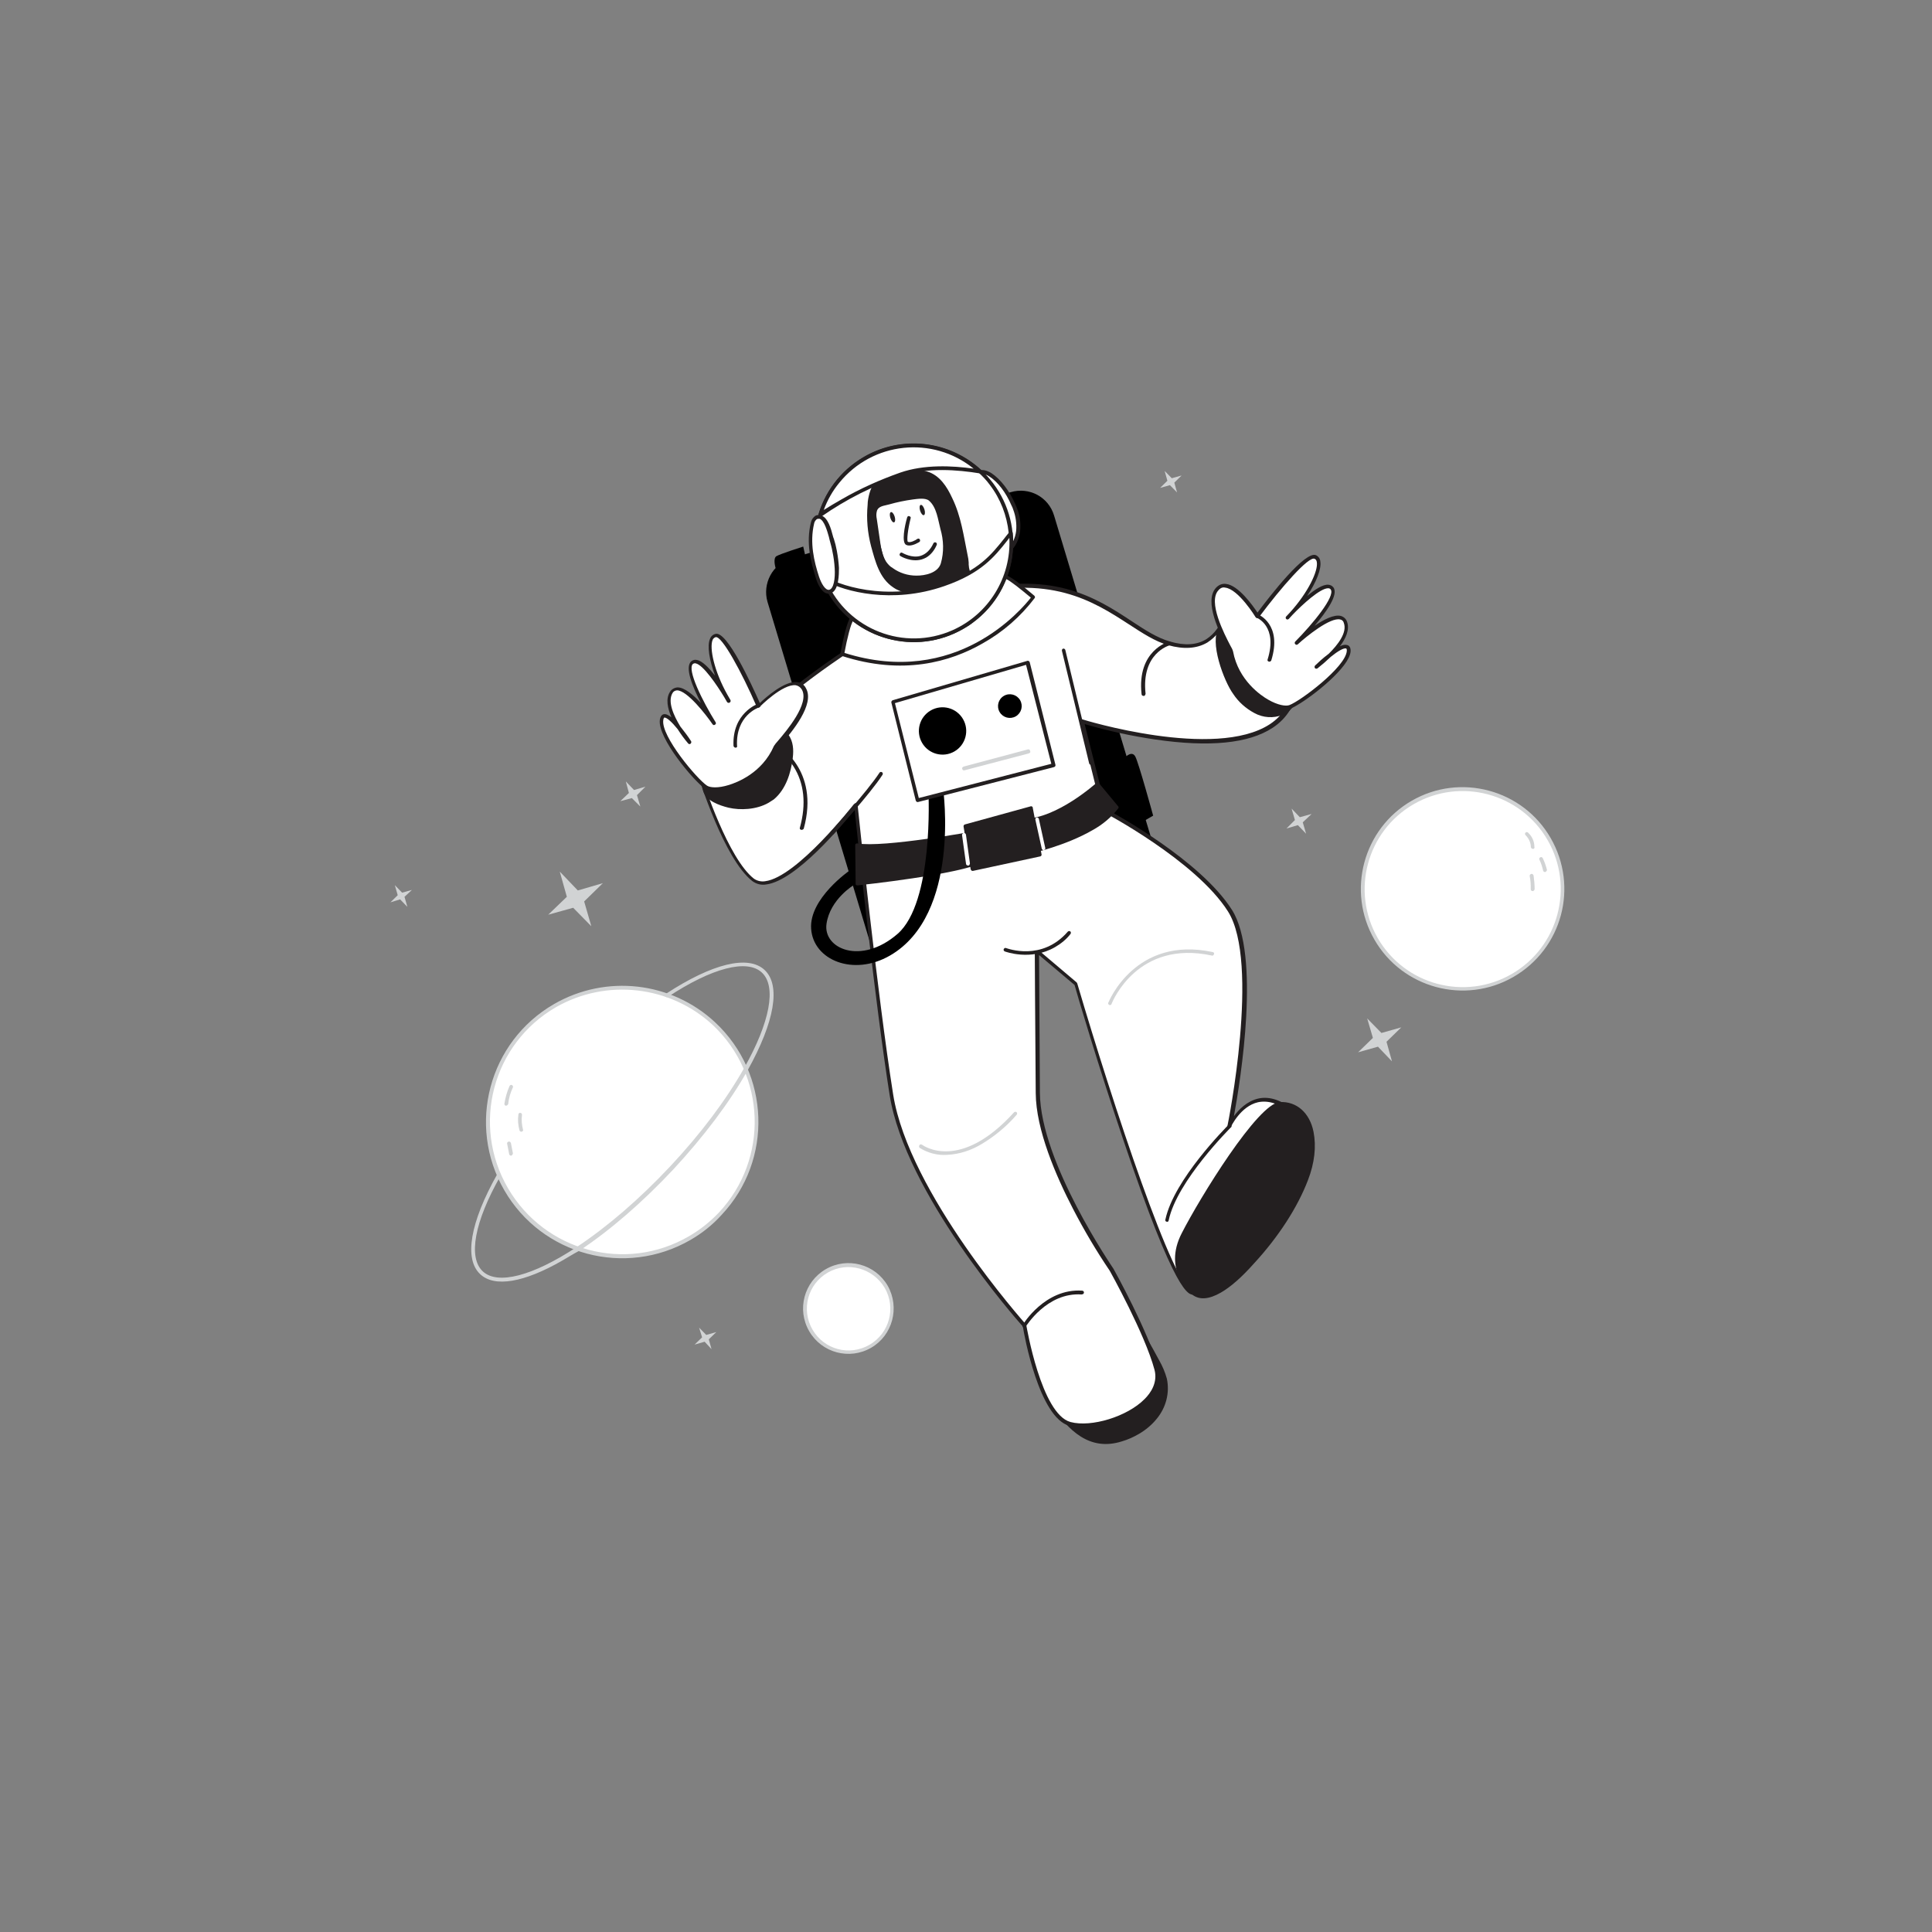<svg width="325" height="325" viewBox="0 0 325 325" fill="none" xmlns="http://www.w3.org/2000/svg">
<rect x="0" y="0" width="325" height="325" fill="#808080" stroke="none"/>
<g clip-path="url(#clip0_33_682)">
<path d="M174.537 230.37L174.55 230.582C174.841 232.603 176.009 234.72 177.192 236.391C180.026 240.446 183.375 243.877 188.688 242.178C190.919 241.491 192.883 240.248 194.369 238.46C195.854 236.672 196.455 234.3 195.998 231.991C195.699 230.905 195.277 229.89 194.708 228.905C193.416 226.476 192.041 224.095 190.585 221.762C190.223 221.04 189.697 220.414 189.071 219.899C187.98 219.051 186.404 218.976 185.071 219.417C183.762 219.899 182.554 220.651 181.53 221.626C179.691 223.18 177.964 224.834 176.437 226.646C175.443 227.768 174.425 228.848 174.537 230.37Z" fill="#231F20"/>
<path d="M191.541 241.241C190.679 241.739 189.77 242.155 188.789 242.447C183.206 244.248 179.668 240.489 176.946 236.532C175.366 234.27 174.528 232.345 174.232 230.601C174.25 230.536 174.202 230.454 174.22 230.389C174.083 228.826 175.078 227.704 176.031 226.606L176.172 226.471C177.739 224.635 179.466 222.981 181.305 221.427C182.371 220.428 183.602 219.717 184.952 219.212C186.385 218.658 187.991 218.881 189.253 219.739C189.902 220.295 190.428 220.922 190.854 221.661C192.311 223.994 193.686 226.375 194.978 228.803C195.547 229.788 195.993 230.845 196.291 231.931C196.796 234.322 196.137 236.782 194.593 238.659C193.763 239.685 192.732 240.554 191.541 241.241ZM174.854 230.351L174.867 230.562C175.092 232.184 175.947 234.044 177.479 236.224C180.242 240.157 183.462 243.553 188.628 241.884C190.777 241.245 192.741 240.001 194.185 238.237C195.612 236.538 196.196 234.23 195.745 232.028C195.47 230.982 195.048 229.967 194.462 229.047C193.193 226.659 191.754 224.261 190.362 221.945C189.983 221.288 189.521 220.679 188.92 220.205C187.793 219.487 186.446 219.334 185.178 219.793C183.934 220.292 182.744 220.979 181.76 221.93C179.921 223.485 178.194 225.139 176.644 226.909L176.504 227.045C175.608 228.055 174.754 229.04 174.854 230.351Z" fill="#231F20"/>
<path d="M133.051 93.955L170.012 82.796C173.141 81.865 176.388 83.602 177.319 86.732L194.375 143.385C195.306 146.515 193.568 149.762 190.439 150.693L153.478 161.852C150.349 162.783 147.101 161.046 146.17 157.916L129.115 101.263C128.208 98.174 129.963 94.862 133.051 93.955Z" fill="black"/>
<path d="M117.614 130.07C117.614 130.07 121.993 144.29 126.736 147.955C131.479 151.62 144.012 135.408 144.012 135.408C144.012 135.408 147.305 167.277 150.021 184.209C152.736 201.141 172.417 223.001 172.417 223.001C172.417 223.001 174.919 238.141 180.058 239.552C185.196 240.964 196.183 236.482 194.562 230.357C192.941 224.232 187.062 213.67 187.062 213.67C187.062 213.67 174.736 195.828 174.636 183.9C174.536 171.971 174.477 160.019 174.477 160.019L181.01 165.551C181.01 165.551 196.382 217.867 200.819 217.495C205.256 217.122 224.533 192.967 217.599 187.118C210.664 181.27 206.95 189.435 206.95 189.435C206.95 189.435 212.566 162.001 207.006 153.224C201.446 144.448 185.736 136.387 185.736 136.387L182.013 121.405C182.013 121.405 216.231 132.135 217.985 115.36L206.074 103.736C206.074 103.736 204.594 110.557 196.729 108.311C188.864 106.065 182.498 94.47 161.817 100.171C141.135 105.872 117.614 130.07 117.614 130.07Z" fill="white"/>
<path d="M190.38 237.807C187.137 239.68 182.755 240.622 179.906 239.859C174.791 238.488 172.277 224.559 172.065 223.149C170.836 221.779 152.281 200.637 149.662 184.252C147.237 168.959 144.273 141.169 143.763 136.209C141.728 138.752 133.904 148.141 128.909 148.78C128.069 148.937 127.227 148.711 126.561 148.22C121.794 144.514 117.529 130.775 117.344 130.171C117.297 130.089 117.331 129.959 117.431 129.847C117.671 129.599 141.233 105.377 161.75 99.771C176.812 95.618 184.348 100.517 190.362 104.488C192.662 106.007 194.673 107.309 196.833 107.922C199.276 108.646 201.327 108.502 202.905 107.537C204.335 106.601 205.334 105.203 205.768 103.585C205.803 103.455 205.861 103.367 205.967 103.36C206.073 103.354 206.178 103.348 206.291 103.447L218.201 115.07C218.248 115.153 218.296 115.235 218.302 115.34C218.115 118.24 216.51 120.863 214.077 122.432C210.073 125.072 203.444 125.725 194.361 124.401C190.354 123.813 186.353 122.949 182.461 121.803L186.058 136.091C187.549 136.872 201.93 144.716 207.229 153.041C212.06 160.651 208.708 181.578 207.571 187.762C208.395 186.63 209.777 185.23 211.662 184.799C213.547 184.367 215.649 185.069 217.774 186.853C219.562 188.338 219.85 191.018 218.632 194.786C215.611 204.248 204.194 217.462 200.815 217.771C199.992 217.863 197.794 218.037 188.952 191.726C184.793 179.404 181.069 166.885 180.763 165.693L174.791 160.658C174.803 163.333 174.866 173.586 174.93 183.839C175.017 195.556 187.207 213.258 187.302 213.422C187.397 213.586 193.253 224.107 194.873 230.232C195.393 232.176 194.767 234.125 193.064 235.82C192.221 236.635 191.324 237.262 190.38 237.807ZM143.805 135.144C143.887 135.097 143.952 135.114 144.058 135.108C144.188 135.143 144.259 135.266 144.265 135.372C144.284 135.689 147.588 167.387 150.25 184.131C152.905 200.77 172.368 222.537 172.551 222.759C172.575 222.8 172.599 222.841 172.646 222.923C172.676 223.07 175.159 237.893 180.08 239.211C183.576 240.148 189.624 238.299 192.527 235.364C193.61 234.301 194.778 232.532 194.204 230.4C192.589 224.381 186.757 213.9 186.686 213.777C184.426 210.43 182.37 206.965 180.496 203.34C177.661 197.861 174.264 190.08 174.23 183.86C174.13 171.931 174.071 159.979 174.071 159.979C174.082 159.809 174.222 159.673 174.393 159.684C174.458 159.701 174.522 159.718 174.587 159.736L181.12 165.268C181.144 165.309 181.191 165.392 181.215 165.433C187.137 185.549 197.65 217.409 200.671 217.143C203.545 216.906 214.888 204.227 217.92 194.595C219.027 191.11 218.817 188.659 217.229 187.331C215.282 185.664 213.398 185.056 211.635 185.416C208.681 186.082 207.103 189.511 207.062 189.534C206.986 189.688 206.822 189.782 206.669 189.707C206.516 189.631 206.421 189.467 206.497 189.313C206.566 189.054 212.007 161.886 206.566 153.314C201.124 144.743 185.643 136.604 185.49 136.529C185.401 136.47 185.378 136.429 185.33 136.347L181.607 121.365C181.6 121.26 181.594 121.154 181.693 121.042C181.752 120.953 181.899 120.923 181.987 120.982C182.205 121.075 204.359 127.878 213.616 121.823C215.843 120.372 217.314 117.991 217.538 115.344L206.123 104.2C205.625 105.802 204.537 107.141 203.107 108.077L203.025 108.124C201.301 109.119 199.079 109.253 196.53 108.535C194.305 107.904 192.182 106.503 189.906 105.025C183.963 101.177 176.58 96.354 161.788 100.406C142.258 105.825 119.823 128.302 117.879 130.245C118.404 131.912 122.511 144.429 126.812 147.802C127.366 148.193 128.055 148.343 128.707 148.24C134.06 147.558 143.524 135.416 143.624 135.304C143.747 135.233 143.764 135.168 143.805 135.144Z" fill="#231F20"/>
<path d="M207.695 116.593C208.601 117.877 209.77 118.953 211.131 119.7C212.533 120.422 214.174 120.515 215.647 119.938C217.097 119.32 218.049 117.84 217.953 116.253C217.874 115.642 217.648 115.061 217.381 114.504C216.039 111.611 214.082 109.074 211.686 107.01C210.789 106.214 209.775 105.595 208.644 105.154C201.779 102.932 205.779 114.032 207.695 116.593Z" fill="#231F20"/>
<path d="M216.207 120.053C216.083 120.124 215.919 120.219 215.772 120.249C214.217 120.873 212.447 120.746 210.997 119.941C209.571 119.177 208.337 118.083 207.449 116.735C205.923 114.661 203.33 107.893 205.094 105.451C205.802 104.496 207.041 104.273 208.796 104.847C209.968 105.265 211.005 105.925 211.926 106.761C214.346 108.867 216.327 111.445 217.669 114.338C217.959 114.936 218.144 115.541 218.247 116.193C218.407 117.797 217.561 119.271 216.207 120.053ZM206.07 105.435C205.906 105.53 205.725 105.69 205.608 105.867C204.077 107.955 206.504 114.435 207.983 116.427C208.823 117.693 209.969 118.729 211.306 119.434C212.644 120.14 214.179 120.239 215.57 119.709C216.937 119.139 217.79 117.771 217.725 116.331C217.628 115.784 217.467 115.221 217.2 114.663C215.882 111.812 213.948 109.316 211.576 107.292C210.743 106.514 209.729 105.895 208.663 105.471C207.474 105.117 206.645 105.104 206.07 105.435Z" fill="#231F20"/>
<path d="M129.967 134.213C131.871 132.676 132.718 130.161 133.019 127.744C133.161 126.567 133.167 125.25 132.615 124.2C131.809 122.804 130.219 122.135 128.668 122.483C127.623 122.758 126.756 123.532 125.948 124.218C123.629 126.269 120.898 128.174 119.098 130.745C117.182 133.493 120.052 134.956 122.636 135.545C124.984 136.104 127.981 135.797 129.967 134.213Z" fill="#231F20"/>
<path d="M129.295 135.039C127.242 136.224 124.509 136.324 122.549 135.868C120.954 135.476 118.869 134.709 118.333 133.212C118.03 132.402 118.232 131.519 118.874 130.546C120.224 128.618 122.022 127.087 123.844 125.597C124.47 125.071 125.138 124.522 125.741 123.954C126.526 123.228 127.434 122.43 128.585 122.149C130.258 121.73 132.067 122.492 132.903 124.034C133.549 125.248 133.485 126.654 133.319 127.789C133.04 129.866 132.277 132.715 130.174 134.476C129.887 134.642 129.623 134.849 129.295 135.039ZM127.796 123.152C127.203 123.548 126.635 123.986 126.132 124.441C125.528 125.008 124.861 125.558 124.193 126.107C122.453 127.55 120.631 129.039 119.364 130.92C118.838 131.716 118.665 132.364 118.915 132.986C119.397 134.295 121.475 134.956 122.681 135.245C124.794 135.776 127.798 135.575 129.719 133.973C131.723 132.323 132.434 129.669 132.654 127.681C132.785 126.675 132.856 125.375 132.304 124.325C131.57 123.052 130.109 122.418 128.729 122.777C128.394 122.861 128.083 122.986 127.796 123.152Z" fill="#231F20"/>
<path d="M130.535 125.62C130.738 125.119 136.989 118.883 135.236 115.845C133.482 112.808 127.658 118.742 127.658 118.742C127.658 118.742 122.312 106.449 120.427 106.881C118.542 107.312 119.802 113.098 122.681 117.894C122.681 117.894 118.212 109.965 116.473 111.408C114.733 112.85 120.211 121.674 120.211 121.674C120.211 121.674 114.76 113.655 112.973 116.438C111.187 119.221 116.068 124.832 116.068 124.832C116.068 124.832 111.7 118.214 111.318 121.061C110.937 123.908 117.066 131.207 118.794 132.398C120.522 133.59 127.869 131.811 130.535 125.62Z" fill="white"/>
<path d="M125.681 131.433C124.778 131.954 123.868 132.37 122.888 132.662C121.073 133.217 119.439 133.23 118.643 132.705C116.785 131.478 110.568 124.122 111.001 121.08C111.11 120.415 111.414 120.185 111.667 120.148C112.002 120.064 112.461 120.292 112.951 120.666C112.286 119.134 111.955 117.519 112.714 116.369C112.965 115.951 113.458 115.666 113.987 115.634C115.133 115.629 116.632 116.898 117.902 118.245C116.485 115.506 115.118 112.19 116.313 111.226C116.577 111.019 116.911 110.936 117.235 111.022C118.135 111.159 119.27 112.365 120.281 113.643C119.317 111.025 118.918 108.628 119.442 107.45C119.587 107.037 119.95 106.718 120.39 106.628C122.317 106.173 126.348 114.956 127.821 118.265C128.845 117.291 131.99 114.49 134.108 114.745C134.749 114.813 135.303 115.204 135.57 115.762C137.135 118.471 133.169 123.169 131.461 125.14C131.204 125.453 130.947 125.765 130.906 125.789C129.752 128.152 127.938 130.129 125.681 131.433ZM111.764 120.695C111.681 120.742 111.606 120.895 111.577 121.13C111.166 123.831 117.248 131.047 118.929 132.157C119.459 132.507 120.783 132.619 122.638 132.04C123.888 131.647 128.191 130.093 130.187 125.492C130.362 125.227 130.579 124.938 130.818 124.69C132.287 122.967 136.234 118.334 134.884 115.994C134.67 115.625 134.293 115.35 133.863 115.27C131.681 114.997 127.794 118.883 127.777 118.948C127.636 119.084 127.466 119.073 127.33 118.932C127.306 118.891 127.283 118.85 127.283 118.85C124.77 113.076 121.426 106.906 120.381 107.181C120.152 107.258 119.971 107.418 119.878 107.636C119.302 109.008 120.154 112.949 122.365 116.873C122.602 117.283 122.791 117.612 122.862 117.735C122.957 117.899 122.905 118.093 122.741 118.188C122.577 118.283 122.382 118.231 122.288 118.067C122.145 117.82 121.979 117.533 121.837 117.287C120.635 115.299 118.303 111.829 117.014 111.588C116.885 111.553 116.738 111.583 116.574 111.678C115.502 112.57 118.183 117.973 120.392 121.515C120.487 121.679 120.411 121.832 120.247 121.927C120.124 121.998 119.953 121.987 119.858 121.823C118.787 120.252 115.588 116.133 113.889 116.129C113.572 116.148 113.284 116.314 113.15 116.555C112.24 118.012 113.338 120.388 114.445 122.211C115.066 123.002 115.687 123.793 116.249 124.673C116.321 124.796 116.31 124.966 116.169 125.102C116.07 125.214 115.834 125.186 115.763 125.063C115.101 124.296 114.522 123.481 113.983 122.643C113.019 121.447 112.098 120.611 111.722 120.718L111.764 120.695Z" fill="#231F20"/>
<path d="M207.13 109.64C207.033 109.094 202.338 101.625 204.795 99.056C207.253 96.488 211.5 103.559 211.5 103.559C211.5 103.559 219.454 92.782 221.269 93.65C223.083 94.518 220.473 99.856 216.552 103.872C216.552 103.872 222.689 97.154 224.05 98.941C225.41 100.728 218.058 108.092 218.058 108.092C218.058 108.092 225.161 101.529 226.303 104.646C227.446 107.763 221.38 112.14 221.38 112.14C221.38 112.14 227.106 106.7 226.872 109.517C226.637 112.334 218.979 118.124 217.007 118.88C215.035 119.635 208.335 116.279 207.13 109.64Z" fill="white"/>
<path d="M218.14 118.663C217.812 118.853 217.484 119.042 217.132 119.191C216.239 119.542 214.644 119.149 213.018 118.227C211.809 117.556 207.805 114.887 206.836 109.7C206.788 109.618 206.64 109.266 206.45 108.938C205.229 106.633 202.435 101.13 204.571 98.857C205.01 98.385 205.632 98.135 206.232 98.227C208.326 98.441 210.764 101.905 211.533 103.048C213.696 100.157 219.629 92.517 221.403 93.409C221.798 93.618 222.076 94.005 222.101 94.428C222.324 95.668 221.44 97.93 219.881 100.253C221.176 99.177 222.524 98.289 223.441 98.362C223.782 98.384 224.089 98.535 224.296 98.799C225.218 100.018 223.121 102.925 221.138 105.274C222.668 104.227 224.398 103.337 225.54 103.608C226.058 103.747 226.442 104.128 226.597 104.586C227.079 105.894 226.386 107.444 225.381 108.736C225.791 108.499 226.273 108.385 226.75 108.548C226.968 108.641 227.239 108.922 227.195 109.604C226.972 112.25 220.973 117.028 218.14 118.663ZM205.342 98.96C205.218 99.031 205.078 99.167 204.979 99.279C203.141 101.215 205.928 106.612 206.984 108.63C207.15 108.917 207.339 109.245 207.423 109.58C208.333 114.474 212.16 117.026 213.303 117.679C214.954 118.642 216.324 118.836 216.906 118.61C218.796 117.902 226.313 112.248 226.554 109.536C226.583 109.301 226.529 109.113 226.464 109.096C226.093 108.927 225.026 109.543 223.872 110.483C223.128 111.186 222.402 111.824 221.611 112.445C221.447 112.54 221.252 112.488 221.181 112.364C221.11 112.241 221.121 112.071 221.221 111.959C221.642 111.551 222.526 110.712 223.522 109.973C225.027 108.502 226.664 106.408 226.057 104.788C225.997 104.494 225.749 104.254 225.449 104.209C223.789 103.798 219.758 107.056 218.33 108.373C218.189 108.509 218.019 108.498 217.883 108.358C217.771 108.258 217.758 108.047 217.899 107.911C220.843 104.952 224.661 100.285 223.851 99.165C223.779 99.042 223.626 98.966 223.456 98.955C222.115 98.909 219.076 101.703 217.438 103.415C217.239 103.639 217.04 103.864 216.8 104.112C216.659 104.248 216.489 104.237 216.377 104.137C216.241 103.997 216.252 103.826 216.351 103.714C216.451 103.602 216.691 103.354 217.03 102.994C220.037 99.67 221.773 96.041 221.514 94.549C221.477 94.296 221.359 94.091 221.141 93.998C220.157 93.526 215.565 98.749 211.772 103.84C211.713 103.929 211.631 103.976 211.525 103.982C211.42 103.989 211.266 103.913 211.195 103.79C211.172 103.749 208.323 99.099 206.1 98.85C205.841 98.781 205.588 98.817 205.342 98.96Z" fill="#231F20"/>
<path d="M184.64 131.929C184.64 131.929 178.1 137.949 172.35 138.039L173.344 143.268C173.344 143.268 184.386 140.778 187.909 135.789L184.64 131.929Z" fill="#231F20"/>
<path d="M183.746 139.67C179.271 142.253 173.697 143.501 173.362 143.585C173.28 143.632 173.192 143.574 173.127 143.556C173.039 143.498 172.991 143.416 173.009 143.351L172.015 138.123C171.985 137.976 172.102 137.799 172.249 137.769L172.29 137.745C177.828 137.668 184.334 131.777 184.416 131.73C184.498 131.682 184.58 131.635 184.645 131.652C184.75 131.646 184.839 131.704 184.863 131.746L188.09 135.629C188.202 135.729 188.191 135.899 188.092 136.011C186.928 137.504 185.452 138.739 183.746 139.67ZM173.536 142.937C175.316 142.512 184.218 140.109 187.444 135.838L184.583 132.399C183.354 133.493 177.83 138.05 172.687 138.338L173.536 142.937Z" fill="#231F20"/>
<path d="M164.211 140.057C164.211 140.057 148.708 142.877 144.183 142.151L144.253 148.623C144.253 148.623 161.096 146.89 165.302 144.79L164.211 140.057Z" fill="#231F20"/>
<path d="M165.444 145.037C161.238 147.137 144.989 148.856 144.272 148.941C144.167 148.948 144.102 148.93 144.013 148.872C143.925 148.814 143.919 148.708 143.936 148.643L143.866 142.17C143.86 142.064 143.918 141.976 143.959 141.952C144.041 141.905 144.123 141.857 144.188 141.875C148.63 142.649 163.963 139.817 164.11 139.787C164.256 139.757 164.433 139.874 164.463 140.021L165.531 144.714C165.602 144.837 165.567 144.966 165.444 145.037ZM144.552 148.287C146.914 148.018 160.859 146.48 164.931 144.622L163.96 140.476C161.774 140.862 149.103 143.088 144.461 142.538L144.552 148.287Z" fill="#231F20"/>
<path d="M172.477 223.295C172.395 223.342 172.248 223.372 172.16 223.314C172.007 223.238 171.953 223.05 172.029 222.897C172.046 222.832 175.776 216.683 182.045 217.114C182.215 217.125 182.351 217.265 182.34 217.436C182.329 217.607 182.189 217.742 182.018 217.731C182.018 217.731 182.018 217.731 181.977 217.755C176.049 217.346 172.577 223.182 172.495 223.23C172.577 223.182 172.559 223.247 172.477 223.295Z" fill="#231F20"/>
<path d="M196.468 205.503C196.386 205.55 196.321 205.533 196.256 205.516C196.086 205.505 195.967 205.299 196.043 205.146C197.465 198.414 206.321 189.579 206.661 189.219C206.76 189.107 206.972 189.094 207.084 189.193C207.196 189.293 207.209 189.504 207.109 189.617L207.068 189.64C206.969 189.752 197.99 198.658 196.602 205.261C196.567 205.391 196.55 205.455 196.468 205.503Z" fill="#231F20"/>
<path d="M200.737 217.542C200.737 217.542 195.946 213.795 199.099 207.596C202.252 201.397 211.855 185.891 215.37 185.723C218.291 185.569 220.206 187.747 220.729 190.455C221.253 193.163 220.801 195.888 219.848 198.408C217.942 203.449 214.518 208.327 210.891 212.282C209.152 214.106 203.763 219.845 200.737 217.542Z" fill="#231F20"/>
<path d="M205.381 217.433C203.369 218.595 201.741 218.714 200.538 217.766C200.337 217.609 195.54 213.755 198.793 207.444C201.853 201.463 211.583 185.61 215.286 185.388C218.101 185.24 220.321 187.188 220.958 190.378C221.445 192.833 221.146 195.633 220.024 198.525C218.281 203.089 215.075 208.06 210.968 212.511C208.879 214.866 207.023 216.485 205.381 217.433ZM200.953 217.253C202.245 218.259 204.978 218.158 210.601 212.066C214.65 207.703 217.839 202.797 219.5 198.28C220.541 195.818 220.823 193.083 220.371 190.498C219.817 187.643 217.822 185.894 215.324 186.023C212.256 186.207 203.124 200.346 199.341 207.73C196.357 213.558 200.711 217.119 200.953 217.253Z" fill="#231F20"/>
<path d="M141.683 110.043C141.683 110.043 142.913 103.641 143.426 104.056C143.939 104.471 168.826 97.711 169.047 97.146C169.267 96.58 173.812 100.47 173.812 100.47C173.812 100.47 162.473 116.759 141.683 110.043Z" fill="white"/>
<path d="M165.357 108.198C159.856 111.373 151.817 113.661 141.573 110.326C141.419 110.25 141.348 110.127 141.359 109.957C142.141 106.002 142.738 103.907 143.236 103.728C143.319 103.681 143.448 103.715 143.513 103.733C145.065 103.767 167.239 97.806 168.758 96.93C168.816 96.841 168.898 96.794 168.98 96.746C169.609 96.602 172.04 98.538 173.987 100.205C174.099 100.304 174.153 100.492 174.054 100.604C171.692 103.719 168.746 106.295 165.357 108.198ZM142.053 109.83C160.863 115.773 171.892 102.454 173.413 100.536C171.713 99.109 169.795 97.589 169.254 97.409C168.99 97.616 168.016 98.015 164.217 99.113C164.029 99.167 145.95 104.351 143.551 104.367C143.153 104.816 142.5 107.382 142.053 109.83ZM143.251 104.322C143.316 104.339 143.38 104.356 143.445 104.374C143.38 104.356 143.275 104.363 143.251 104.322Z" fill="#231F20"/>
<path d="M135.024 139.558C134.942 139.605 134.877 139.588 134.771 139.594C134.577 139.542 134.482 139.378 134.558 139.225C135.657 135.251 135.277 131.749 133.495 128.946C132.719 127.698 131.639 126.679 130.424 125.903C130.271 125.827 130.217 125.639 130.293 125.486C130.369 125.333 130.557 125.279 130.71 125.355C130.774 125.372 137.959 129.379 135.205 139.398C135.147 139.486 135.106 139.51 135.024 139.558Z" fill="#231F20"/>
<path d="M127.658 118.742C127.658 118.742 123.472 120.119 123.731 125.498L127.658 118.742Z" fill="white"/>
<path d="M123.874 125.744C123.833 125.768 123.792 125.791 123.727 125.774C123.556 125.763 123.42 125.622 123.39 125.476C123.142 119.927 127.469 118.414 127.51 118.39C127.698 118.336 127.851 118.412 127.904 118.6C127.958 118.788 127.882 118.941 127.695 118.995C127.507 119.049 123.744 120.4 123.984 125.461C124.055 125.584 123.956 125.696 123.874 125.744Z" fill="#231F20"/>
<path d="M211.5 103.559C211.5 103.559 215.41 105.023 213.538 110.976L211.5 103.559Z" fill="white"/>
<path d="M213.704 111.263C213.622 111.31 213.516 111.317 213.451 111.299C213.257 111.247 213.162 111.083 213.238 110.93C214.983 105.325 211.437 103.924 211.372 103.907C211.219 103.831 211.165 103.643 211.241 103.49C211.317 103.336 211.464 103.306 211.593 103.341C211.658 103.358 215.769 104.981 213.844 111.127C213.803 111.151 213.745 111.239 213.704 111.263Z" fill="#231F20"/>
<path d="M173.441 136.042L162.407 139.019L163.603 146.209L174.922 143.725L173.441 136.042Z" fill="#231F20"/>
<path d="M175.087 144.012C175.046 144.036 175.046 144.036 175.005 144.06L163.663 146.503C163.516 146.533 163.339 146.416 163.309 146.27C163.309 146.27 163.309 146.27 163.286 146.229L162.09 139.038C162.059 138.891 162.176 138.714 162.323 138.684L173.374 135.642C173.457 135.595 173.545 135.653 173.61 135.67C173.698 135.729 173.746 135.811 173.728 135.876L175.191 143.624C175.245 143.812 175.21 143.941 175.087 144.012ZM163.837 145.856L174.55 143.556L173.19 136.46L162.761 139.252L163.837 145.856Z" fill="#231F20"/>
<path d="M169.172 159.742C169.172 159.742 175.351 162.196 179.895 156.89L169.172 159.742Z" fill="white"/>
<path d="M177.472 159.329C173.367 161.699 169.086 160.066 169.021 160.049C168.868 159.973 168.773 159.809 168.849 159.656C168.924 159.502 169.089 159.408 169.242 159.483C169.501 159.553 175.26 161.755 179.63 156.715C179.729 156.603 179.941 156.59 180.053 156.689C180.165 156.789 180.178 157.001 180.078 157.113C179.389 158.004 178.498 158.737 177.472 159.329Z" fill="#231F20"/>
<path d="M165.167 192.431C163.384 193.515 161.406 194.165 159.331 194.268C157.703 194.387 156.084 193.953 154.716 193.101C154.604 193.002 154.551 192.814 154.667 192.637C154.784 192.46 154.955 192.471 155.132 192.588C155.397 192.763 161.519 197.11 170.582 187.116C170.681 187.004 170.893 186.991 171.005 187.09C171.117 187.19 171.13 187.402 171.03 187.514C169.322 189.485 167.36 191.111 165.167 192.431Z" fill="#D1D3D4"/>
<path d="M204.059 160.728C203.977 160.775 203.912 160.758 203.847 160.74C191.412 158.068 187.19 168.387 187.004 168.823C186.993 168.993 186.787 169.112 186.658 169.077C186.528 169.042 186.369 168.861 186.404 168.731C186.421 168.667 186.421 168.667 186.462 168.643C186.497 168.514 191.009 157.37 204.003 160.157C204.174 160.168 204.292 160.374 204.217 160.527C204.199 160.592 204.117 160.639 204.059 160.728Z" fill="#D1D3D4"/>
<path d="M196.705 108.27C196.705 108.27 191.602 109.574 192.351 116.749L196.705 108.27Z" fill="white"/>
<path d="M192.517 117.037C192.476 117.06 192.435 117.084 192.37 117.067C192.199 117.056 192.046 116.98 192.034 116.768C191.231 109.405 196.58 107.959 196.621 107.935C196.809 107.881 196.986 107.998 197.016 108.145C197.046 108.292 196.953 108.51 196.806 108.54C196.618 108.593 191.962 109.913 192.709 116.707C192.675 116.836 192.64 116.966 192.517 117.037Z" fill="#231F20"/>
<path d="M139.982 140.088C139.982 140.088 146.038 133.418 148.239 130.121L139.982 140.088Z" fill="white"/>
<path d="M140.148 140.376C140.025 140.447 139.896 140.412 139.783 140.313C139.671 140.213 139.659 140.002 139.758 139.89C139.816 139.801 145.854 133.195 147.974 129.946C148.074 129.834 148.285 129.821 148.397 129.921C148.509 130.02 148.54 130.167 148.464 130.32C146.327 133.634 140.405 140.063 140.189 140.352C140.189 140.352 140.189 140.352 140.148 140.376Z" fill="#231F20"/>
<path d="M183.696 128.588C183.655 128.611 183.655 128.611 183.614 128.635C183.426 128.689 183.249 128.572 183.219 128.425L178.643 109.502C178.59 109.315 178.706 109.138 178.853 109.108C179 109.078 179.177 109.194 179.207 109.341L183.783 128.264C183.854 128.387 183.819 128.517 183.696 128.588Z" fill="#231F20"/>
<path d="M170.497 84.87C170.598 85.139 170.717 85.345 170.794 85.574C171.27 86.777 171.452 88.04 171.317 89.322C171.175 90.499 170.477 92.325 169.186 92.742C168.082 93.105 167.19 92.034 166.51 91.331C164.123 88.713 162.938 85.238 163.322 81.733C163.502 79.768 164.79 78.586 166.647 79.813C168.304 80.881 169.683 82.986 170.497 84.87Z" fill="white"/>
<path d="M169.704 92.88C169.58 92.951 169.416 93.046 169.269 93.076C168.06 93.446 167.133 92.504 166.43 91.76L166.27 91.578C163.819 88.944 162.627 85.362 163.005 81.751C163.123 80.533 163.618 79.591 164.404 79.246C164.88 79.026 165.679 78.894 166.805 79.612C168.308 80.604 169.828 82.573 170.791 84.809C170.892 85.079 171.01 85.284 171.088 85.513C171.587 86.757 171.752 88.085 171.599 89.432C171.503 90.309 170.935 92.169 169.704 92.88ZM164.63 79.827C164.097 80.135 163.735 80.836 163.646 81.819C163.255 85.219 164.376 88.677 166.692 91.171L166.851 91.352C167.507 92.014 168.21 92.757 169.043 92.495C170.188 92.108 170.827 90.371 170.934 89.323C171.052 88.106 170.87 86.843 170.442 85.722C170.364 85.493 170.287 85.264 170.145 85.017C169.23 82.864 167.846 81.036 166.39 80.125C165.706 79.699 165.106 79.607 164.63 79.827Z" fill="#231F20"/>
<path d="M170.001 89.698C170.923 98.69 164.333 106.709 155.341 107.631C146.35 108.553 138.331 101.963 137.409 92.971C136.487 83.98 143.077 75.961 152.068 75.039C156.735 74.589 161.392 76.115 164.834 79.327C165.554 80.006 166.192 80.732 166.79 81.482C168.611 83.878 169.735 86.678 170.001 89.698Z" fill="white"/>
<path d="M162.047 105.784C154.043 110.406 143.853 107.641 139.232 99.636C134.61 91.632 137.375 81.442 145.38 76.821C151.702 73.171 159.678 74.094 165.05 79.038C165.77 79.717 166.432 80.484 167.053 81.275C172.613 88.629 171.119 99.124 163.741 104.642C163.238 105.097 162.622 105.453 162.047 105.784ZM145.712 77.395C145.137 77.727 144.586 78.1 144.076 78.449C141.334 80.525 139.318 83.385 138.345 86.629C136.856 91.539 137.791 96.856 140.86 100.94C146.213 108.03 156.278 109.443 163.369 104.091C167.881 100.72 170.249 95.247 169.677 89.612C169.376 86.72 168.294 83.897 166.52 81.583C165.963 80.809 165.284 80.107 164.588 79.469C159.463 74.765 151.787 73.888 145.712 77.395Z" fill="#231F20"/>
<path d="M152.131 96.951L153.14 103.155C153.14 103.155 155.807 106.541 159.432 104.667C161.614 103.517 163.104 101.452 163.575 99.046L160.933 87.928C160.933 87.928 157.736 87.037 157.09 80.513C157.09 80.513 152.42 84.085 146.573 84.67C146.573 84.67 147.368 91.545 148.521 94.492C149.675 97.438 152.131 96.951 152.131 96.951Z" fill="white"/>
<path d="M159.926 104.765C159.803 104.836 159.68 104.907 159.557 104.978C155.744 106.906 152.9 103.403 152.877 103.362C152.853 103.32 152.829 103.279 152.806 103.238L151.856 97.328C151.092 97.331 149.21 97.105 148.211 94.616C147.057 91.67 146.275 85.006 146.215 84.713C146.208 84.607 146.226 84.542 146.284 84.454C146.343 84.365 146.425 84.318 146.489 84.335C152.19 83.781 156.801 80.297 156.842 80.273C156.924 80.226 157.071 80.196 157.16 80.254C157.289 80.289 157.36 80.412 157.367 80.518C157.994 86.724 160.938 87.651 160.962 87.692C161.091 87.727 161.138 87.809 161.21 87.932L163.852 99.05C163.876 99.091 163.858 99.156 163.858 99.156C163.404 101.498 161.955 103.539 159.926 104.765ZM153.451 103.03C153.818 103.475 156.198 105.987 159.266 104.38C161.325 103.3 162.757 101.324 163.258 99.065L160.693 88.176C159.975 87.879 157.534 86.497 156.869 81.079C155.586 81.984 151.716 84.382 146.951 84.945C147.139 86.314 147.851 91.813 148.874 94.343C149.926 97.019 152.047 96.616 152.112 96.633C152.218 96.627 152.282 96.644 152.371 96.703C152.459 96.761 152.507 96.843 152.489 96.908L153.451 103.03Z" fill="#231F20"/>
<path d="M152.857 87.117C152.857 87.117 151.857 90.978 152.558 91.34C153.26 91.701 154.485 90.884 154.485 90.884" fill="white"/>
<path d="M154.446 91.29C154.035 91.527 153.043 91.99 152.407 91.646C151.658 91.203 152.158 88.561 152.598 87.048C152.65 86.854 152.814 86.759 152.968 86.835C153.162 86.887 153.257 87.051 153.181 87.204C152.719 89.058 152.509 90.876 152.716 91.139C153.111 91.349 153.956 90.916 154.302 90.662C154.466 90.567 154.636 90.578 154.731 90.742C154.826 90.907 154.774 91.101 154.651 91.172L154.446 91.29Z" fill="#231F20"/>
<path d="M155.785 93.801C155.58 93.919 155.31 94.02 155.081 94.098C153.308 94.629 151.569 93.608 151.481 93.549C151.327 93.474 151.274 93.286 151.391 93.109C151.466 92.956 151.654 92.902 151.831 93.019C151.831 93.019 153.417 93.964 154.896 93.493C155.771 93.207 156.515 92.504 157.021 91.391C157.097 91.237 157.285 91.184 157.438 91.259C157.591 91.335 157.645 91.523 157.569 91.676C157.197 92.548 156.606 93.327 155.785 93.801Z" fill="#231F20"/>
<path d="M155.506 85.684C155.359 85.209 155.078 84.874 154.878 84.936C154.678 84.998 154.635 85.433 154.782 85.909C154.929 86.384 155.211 86.719 155.411 86.657C155.611 86.595 155.654 86.159 155.506 85.684Z" fill="#231F20"/>
<path d="M150.498 86.895C150.35 86.42 150.069 86.085 149.869 86.147C149.669 86.209 149.626 86.644 149.773 87.119C149.92 87.594 150.202 87.929 150.402 87.867C150.602 87.805 150.645 87.37 150.498 86.895Z" fill="#231F20"/>
<path d="M160.174 83.769C159.295 81.868 158.076 79.945 155.956 79.308C153.166 78.456 148.236 79.113 146.684 81.924C146.492 82.254 146.364 82.601 146.26 82.99C146.087 83.637 145.954 84.261 145.951 84.92C145.732 87.29 145.937 89.635 146.541 91.913C147.246 94.462 147.923 97.246 150.246 98.805C151.709 99.822 153.438 99.973 155.142 99.701C155.941 99.568 156.621 99.23 157.396 99.055C158.465 98.822 159.506 98.823 160.562 98.377C161.807 97.878 162.686 97.315 162.897 95.88C163.017 95.044 162.966 94.198 162.768 93.382C162.107 90.151 161.675 86.843 160.174 83.769ZM149.075 94.501C148.417 93.457 148.194 92.218 148.036 90.996L147.496 87.312C147.406 86.871 147.381 86.448 147.502 85.995C147.745 85.088 148.786 85.089 149.578 84.851C150.894 84.474 152.215 84.204 153.584 84.016C154.301 83.93 155.647 83.701 156.272 84.215C157.57 85.327 157.78 87.395 158.192 88.963C158.753 90.883 158.809 92.876 158.265 94.777C157.767 96.379 155.629 96.847 154.141 96.83C152.718 96.831 151.311 96.384 150.179 95.56C149.695 95.292 149.353 94.888 149.075 94.501Z" fill="#231F20"/>
<path d="M170.001 89.698C170.923 98.69 164.398 106.726 155.406 107.648C147.978 108.434 140.962 104.056 138.356 97.077C140.291 98.532 148.872 101.733 158.734 98.338C165.661 95.926 167.487 92.737 170.001 89.698Z" fill="white"/>
<path d="M162.047 105.784C154.084 110.382 143.853 107.641 139.256 99.677C138.805 98.897 138.413 98.029 138.086 97.178C138.015 97.055 138.091 96.901 138.214 96.83C138.337 96.759 138.484 96.729 138.596 96.829C140.596 98.301 149.04 101.362 158.674 98.044C164.685 95.942 166.737 93.335 168.929 90.591C169.204 90.213 169.502 89.877 169.818 89.476C169.876 89.387 170.023 89.357 170.153 89.392C170.282 89.427 170.353 89.55 170.359 89.656C171.006 96.179 167.777 102.531 162.047 105.784ZM139.059 97.82C142.646 105.929 152.105 109.609 160.214 106.022C166.317 103.319 170.128 97.123 169.793 90.475L169.419 90.965C167.267 93.685 165.034 96.452 158.876 98.585C149.994 101.687 142.024 99.447 139.059 97.82Z" fill="#231F20"/>
<path d="M164.834 79.327C161.015 78.685 155.875 78.314 151.59 79.803C146.782 81.43 142.206 83.743 138.027 86.648C140.629 77.977 149.784 73.074 158.48 75.716C160.835 76.382 163.033 77.63 164.834 79.327Z" fill="white"/>
<path d="M165 79.614C164.918 79.661 164.853 79.644 164.788 79.627C161.164 79.037 155.977 78.584 151.691 80.073C146.883 81.7 142.349 83.989 138.211 86.871C138.088 86.942 137.982 86.948 137.829 86.872C137.717 86.773 137.645 86.65 137.68 86.52C140.357 77.695 149.677 72.698 158.478 75.334C160.922 76.058 163.144 77.347 165.009 79.061C165.121 79.161 165.151 79.308 165.052 79.42C165.099 79.502 165.058 79.525 165 79.614ZM141.585 83.993C144.745 82.168 148.055 80.695 151.465 79.492C155.481 78.104 160.208 78.33 163.785 78.837C156.888 73.242 146.78 74.316 141.184 81.213C140.056 82.576 139.192 84.115 138.571 85.787C139.573 85.154 140.599 84.561 141.585 83.993Z" fill="#231F20"/>
<path d="M140.412 92.77C140.286 92.077 140.118 91.407 139.91 90.761C139.617 89.781 139.136 87.431 138.029 87.031C137.27 86.757 136.837 87.336 136.687 88.024C135.96 91.126 136.568 94.169 137.533 97.169C137.79 97.897 138.539 99.763 139.567 99.552C140.823 99.265 140.788 96.549 140.754 95.637C140.697 94.685 140.575 93.716 140.412 92.77Z" fill="white"/>
<path d="M139.979 99.697C139.856 99.769 139.774 99.816 139.627 99.846C138.264 100.14 137.431 97.939 137.24 97.228C136.375 94.499 135.567 91.298 136.405 87.914C136.502 87.419 136.777 87.042 137.164 86.764C137.451 86.598 137.833 86.596 138.181 86.724C139.288 87.125 139.802 88.963 140.107 90.155C140.161 90.343 140.191 90.49 140.262 90.613C140.47 91.258 140.638 91.928 140.765 92.621C140.951 93.608 141.073 94.578 141.13 95.53C141.135 96.676 141.087 99.058 139.979 99.697ZM137.39 87.345C137.167 87.528 136.992 87.793 136.946 88.093C136.185 91.325 136.945 94.443 137.78 97.026C138.167 98.171 138.831 99.32 139.483 99.218C140.258 99.044 140.515 97.308 140.413 95.615C140.356 94.663 140.234 93.694 140.03 92.771C139.927 92.119 139.719 91.473 139.551 90.804C139.521 90.657 139.491 90.51 139.437 90.322C139.169 89.383 138.678 87.586 137.895 87.272C137.725 87.261 137.554 87.25 137.39 87.345Z" fill="#231F20"/>
<path d="M156.185 133.361C156.185 133.361 157.102 151.824 150.964 157.119C144.826 162.414 138.435 159.591 139.033 155.414C139.632 151.237 143.672 148.85 143.672 148.85C143.672 148.85 144.118 148.483 143.644 147.662L142.933 146.431C142.933 146.431 136.081 151.153 136.45 156.249C136.809 161.515 143.559 164.295 149.716 160.74C161.662 153.843 158.651 132.703 158.651 132.703" fill="black"/>
<path d="M150.214 118.089L154.351 134.639L177.271 128.74L172.879 111.463L150.214 118.089Z" fill="white"/>
<path d="M177.413 128.986C177.372 129.01 177.372 129.01 177.331 129.033L154.452 134.909C154.369 134.956 154.281 134.898 154.216 134.88C154.128 134.822 154.104 134.781 154.057 134.699L149.944 118.19C149.914 118.044 149.99 117.89 150.154 117.796L172.819 111.169C172.901 111.121 172.989 111.18 173.054 111.197C173.142 111.255 173.166 111.296 173.213 111.379L177.541 128.639C177.571 128.785 177.536 128.915 177.413 128.986ZM154.56 134.244L176.853 128.489L172.604 111.84L150.544 118.282L154.56 134.244Z" fill="#231F20"/>
<path d="M160.546 126.41C162.45 125.31 163.103 122.875 162.003 120.971C160.904 119.066 158.469 118.414 156.564 119.513C154.66 120.613 154.008 123.048 155.107 124.952C156.207 126.857 158.642 127.509 160.546 126.41Z" fill="black"/>
<path d="M170.873 120.502C171.825 119.952 172.152 118.735 171.602 117.783C171.052 116.83 169.834 116.504 168.882 117.054C167.93 117.604 167.604 118.821 168.154 119.773C168.703 120.726 169.921 121.052 170.873 120.502Z" fill="black"/>
<path d="M173.135 126.695L173.053 126.742L162.265 129.577C162.077 129.631 161.924 129.555 161.87 129.367C161.817 129.179 161.892 129.026 162.08 128.972L162.121 128.948L172.885 126.072C173.073 126.019 173.226 126.094 173.28 126.282C173.358 126.511 173.323 126.641 173.135 126.695Z" fill="#D1D3D4"/>
<path d="M189.294 127.381C189.294 127.381 190.412 126.188 190.987 127.279C191.562 128.37 193.983 137.208 193.983 137.208L191.355 138.725L189.294 127.381Z" fill="black"/>
<path d="M130.471 95.554C130.471 95.554 129.97 93.927 130.627 93.548C131.284 93.169 135.117 91.941 135.117 91.941L135.639 94.267L130.471 95.554Z" fill="black"/>
<path d="M175.682 142.957C175.641 142.981 175.641 142.981 175.6 143.004C175.454 143.034 175.277 142.918 175.247 142.771L174.166 137.866C174.136 137.72 174.253 137.543 174.4 137.513C174.547 137.483 174.724 137.599 174.754 137.746L175.834 142.651C175.864 142.797 175.806 142.886 175.682 142.957Z" fill="white"/>
<path d="M162.971 145.589C162.93 145.613 162.889 145.636 162.866 145.595C162.719 145.625 162.542 145.509 162.512 145.362L161.838 140.497C161.808 140.35 161.924 140.173 162.112 140.119C162.259 140.089 162.436 140.206 162.49 140.394L163.164 145.259C163.129 145.388 163.095 145.518 162.971 145.589Z" fill="white"/>
<path d="M94.164 146.619L97.201 149.792L101.416 148.562L98.267 151.639L99.473 155.814L96.42 152.705L92.221 153.871L95.353 150.858L94.164 146.619Z" fill="#D1D3D4"/>
<path d="M229.987 171.318L232.385 173.765L235.726 172.822L233.238 175.243L234.158 178.543L231.801 176.073L228.46 177.016L230.948 174.595L229.987 171.318Z" fill="#D1D3D4"/>
<path d="M195.918 79.224L197.116 80.447L198.766 79.987L197.543 81.186L198.003 82.836L196.804 81.613L195.154 82.073L196.378 80.874L195.918 79.224Z" fill="#D1D3D4"/>
<path d="M117.606 223.339L118.805 224.563L120.496 224.079L119.232 225.302L119.692 226.952L118.534 225.705L116.843 226.188L118.107 224.966L117.606 223.339Z" fill="#D1D3D4"/>
<path d="M66.419 148.9L67.641 150.164L69.291 149.704L68.044 150.862L68.528 152.553L67.305 151.289L65.679 151.79L66.903 150.591L66.419 148.9Z" fill="#D1D3D4"/>
<path d="M105.273 131.448L106.656 132.894L108.576 132.332L107.153 133.756L107.715 135.676L106.291 134.253L104.348 134.773L105.794 133.391L105.273 131.448Z" fill="#D1D3D4"/>
<path d="M217.271 136.023L218.653 137.469L220.638 136.925L219.151 138.331L219.712 140.251L218.33 138.805L216.41 139.366L217.832 137.943L217.271 136.023Z" fill="#D1D3D4"/>
<path d="M124.984 178.843C119.523 167.614 105.992 162.938 94.763 168.399C83.533 173.86 78.857 187.391 84.318 198.621C89.779 209.85 103.31 214.526 114.54 209.065C125.77 203.604 130.446 190.073 124.984 178.843Z" fill="white"/>
<path d="M116.147 208.583C105.187 214.91 91.16 211.187 84.832 200.226C78.504 189.266 82.228 175.239 93.188 168.911C101.932 163.863 112.943 165.113 120.299 171.977C129.545 180.596 130.056 195.133 121.414 204.338C119.881 206.044 118.117 207.445 116.147 208.583ZM93.537 169.421C82.864 175.583 79.245 189.222 85.448 199.871C91.651 210.52 105.248 214.164 115.897 207.96C117.786 206.87 119.467 205.516 120.965 203.94C129.344 194.943 128.882 180.87 119.902 172.426C112.729 165.785 102.017 164.58 93.537 169.421Z" fill="#D1D3D4"/>
<path d="M94.65 212.018C88.164 215.762 83.182 216.613 80.773 214.337C78.028 211.762 79.083 205.626 83.65 197.515C83.726 197.362 83.914 197.308 84.067 197.384C84.22 197.46 84.274 197.648 84.198 197.801C79.799 205.54 78.715 211.53 81.212 213.865C83.71 216.199 89.606 214.656 97.021 209.773C102.168 206.364 107.58 201.707 112.729 196.216C117.878 190.725 122.145 185.033 125.178 179.669C129.536 171.954 130.661 165.94 128.164 163.605C125.667 161.27 119.771 162.814 112.355 167.697C112.191 167.792 112.02 167.781 111.926 167.617C111.831 167.452 111.883 167.258 112.006 167.187C119.832 162.067 125.881 160.599 128.627 163.174C131.372 165.749 130.317 171.885 125.774 180.037C122.723 185.465 118.374 191.205 113.249 196.737C108.099 202.227 102.629 206.973 97.441 210.406C96.433 210.934 95.512 211.52 94.65 212.018Z" fill="#D1D3D4"/>
<path d="M85.292 185.949C85.21 185.997 85.145 185.979 85.104 186.003C84.933 185.992 84.838 185.828 84.849 185.657C85.021 184.628 85.281 183.656 85.712 182.696C85.788 182.543 85.952 182.448 86.105 182.524C86.259 182.6 86.353 182.764 86.278 182.917C85.864 183.813 85.58 184.743 85.49 185.725C85.432 185.813 85.374 185.902 85.292 185.949Z" fill="#D1D3D4"/>
<path d="M87.868 190.318L87.786 190.365C87.599 190.419 87.422 190.302 87.391 190.155C87.147 189.257 87.072 188.369 87.209 187.469C87.22 187.299 87.361 187.163 87.555 187.215C87.725 187.226 87.82 187.39 87.809 187.561C87.689 188.396 87.781 189.219 87.979 190.035C88.026 190.117 87.992 190.247 87.868 190.318Z" fill="#D1D3D4"/>
<path d="M86.094 194.353C86.052 194.377 86.052 194.377 86.011 194.401C85.865 194.431 85.688 194.314 85.658 194.167L85.321 192.446C85.267 192.258 85.343 192.105 85.531 192.051C85.719 191.997 85.872 192.073 85.925 192.261L85.949 192.302L86.286 194.023C86.251 194.153 86.176 194.306 86.094 194.353Z" fill="#D1D3D4"/>
<path d="M254.442 164.095C262.468 159.462 265.217 149.199 260.584 141.174C255.95 133.148 245.688 130.399 237.662 135.032C229.637 139.666 226.887 149.928 231.521 157.953C236.154 165.979 246.416 168.729 254.442 164.095Z" fill="white"/>
<path d="M254.584 164.341C246.415 169.058 235.926 166.247 231.21 158.078C226.493 149.909 229.304 139.42 237.473 134.704C245.642 129.987 256.131 132.798 260.847 140.967C265.587 149.177 262.794 159.601 254.584 164.341ZM237.805 135.278C229.923 139.829 227.216 149.93 231.767 157.811C236.317 165.693 246.418 168.399 254.3 163.849C262.181 159.298 264.888 149.197 260.337 141.316C255.787 133.434 245.686 130.728 237.805 135.278Z" fill="#D1D3D4"/>
<path d="M258.004 142.773C257.963 142.797 257.922 142.82 257.857 142.803C257.686 142.792 257.551 142.651 257.521 142.505C257.517 141.74 257.155 141.019 256.636 140.498C256.5 140.357 256.511 140.187 256.61 140.075C256.751 139.939 256.921 139.95 257.033 140.049C257.73 140.687 258.122 141.555 258.114 142.49C258.162 142.572 258.127 142.702 258.004 142.773Z" fill="#D1D3D4"/>
<path d="M260.02 146.644L259.938 146.691C259.791 146.721 259.614 146.605 259.584 146.458C259.44 145.829 259.255 145.225 258.964 144.626C258.869 144.462 258.945 144.309 259.109 144.214C259.274 144.119 259.427 144.195 259.522 144.359C259.836 144.999 260.068 145.685 260.236 146.355C260.201 146.484 260.143 146.573 260.02 146.644Z" fill="#D1D3D4"/>
<path d="M257.941 149.869C257.9 149.893 257.859 149.917 257.794 149.899C257.624 149.888 257.488 149.748 257.499 149.577C257.519 148.854 257.475 148.114 257.325 147.379C257.294 147.232 257.411 147.056 257.599 147.002C257.746 146.972 257.923 147.089 257.977 147.276C258.086 148.034 258.154 148.816 258.157 149.58C258.123 149.71 258.064 149.798 257.941 149.869Z" fill="#D1D3D4"/>
<path d="M146.399 226.474C149.891 224.458 151.087 219.994 149.071 216.502C147.055 213.011 142.591 211.815 139.1 213.83C135.608 215.846 134.412 220.311 136.428 223.802C138.444 227.293 142.908 228.489 146.399 226.474Z" fill="white"/>
<path d="M146.541 226.72C142.888 228.829 138.226 227.58 136.117 223.927C134.007 220.273 135.257 215.611 138.91 213.502C142.563 211.393 147.225 212.642 149.335 216.295C151.403 219.972 150.154 224.634 146.541 226.72ZM139.242 214.077C135.876 216.02 134.731 220.293 136.674 223.66C138.617 227.026 142.891 228.171 146.257 226.227C149.623 224.284 150.768 220.01 148.825 216.644C146.84 213.302 142.567 212.157 139.242 214.077Z" fill="#D1D3D4"/>
</g>
<defs>
<clipPath id="clip0_33_682">
<rect width="237" height="237" fill="white" transform="translate(0.626 119.126) rotate(-30)"/>
</clipPath>
</defs>
</svg>
